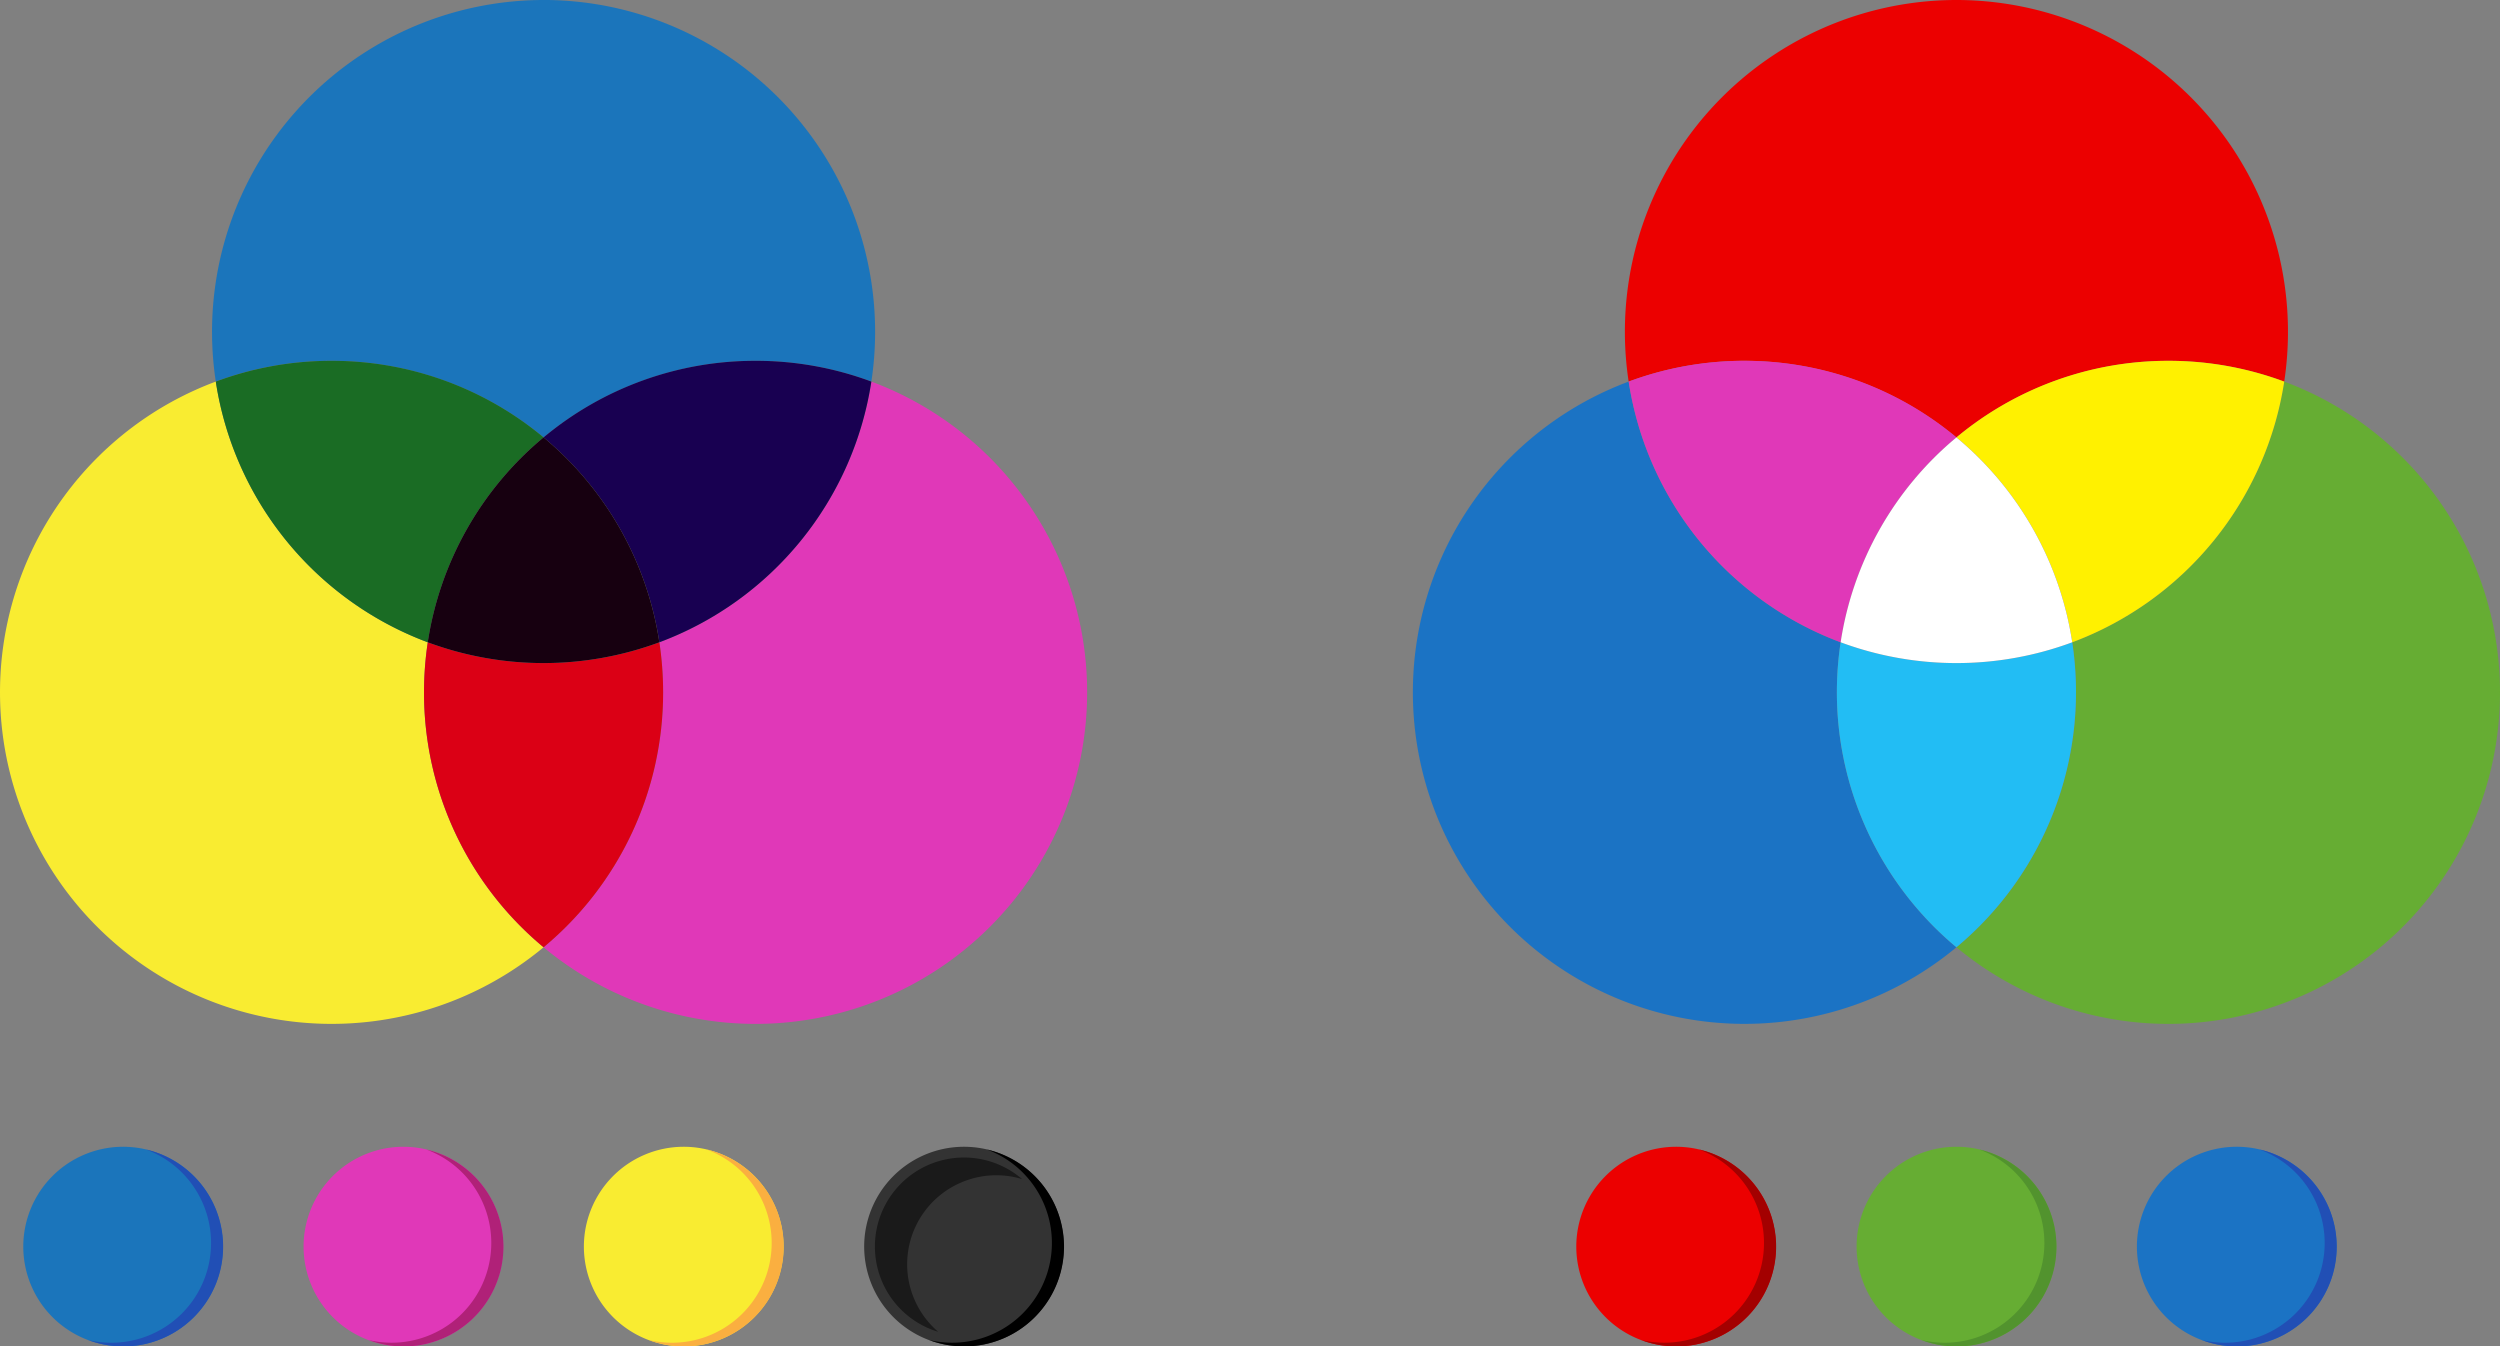 <svg id="Componente_1_1" data-name="Componente 1 – 1" xmlns="http://www.w3.org/2000/svg" xmlns:xlink="http://www.w3.org/1999/xlink" width="416" height="224.048" viewBox="0 0 416 224.048">
  <rect x="0" y="0" width="416" height="224.048" fill="#808080" stroke="none"/>
  <defs>
    <radialGradient id="radial-gradient" cx="-0.111" cy="0.357" r="0.723" gradientTransform="matrix(0.57, 0.921, 1.345, -0.39, 164.437, -186.119)" gradientUnits="objectBoundingBox">
      <stop offset="0" stop-color="#ec0000"/>
      <stop offset="0.989" stop-color="#a30000"/>
    </radialGradient>
    <linearGradient id="linear-gradient" x1="31.025" y1="-126.143" x2="31.802" y2="-125.598" gradientUnits="objectBoundingBox">
      <stop offset="0" stop-color="#fff"/>
      <stop offset="0.75" stop-color="#ec0000"/>
    </linearGradient>
    <radialGradient id="radial-gradient-2" cx="-0.111" cy="0.357" r="0.723" gradientTransform="matrix(0.57, 0.921, 1.345, -0.39, 162.137, -183.131)" gradientUnits="objectBoundingBox">
      <stop offset="0" stop-color="#66ad33"/>
      <stop offset="0.989" stop-color="#52932e"/>
    </radialGradient>
    <linearGradient id="linear-gradient-2" x1="29.864" y1="-124.663" x2="30.641" y2="-124.118" gradientUnits="objectBoundingBox">
      <stop offset="0" stop-color="#fff"/>
      <stop offset="0.75" stop-color="#66ad33"/>
    </linearGradient>
    <radialGradient id="radial-gradient-3" cx="-0.111" cy="0.357" r="0.723" gradientTransform="matrix(0.57, 0.921, 1.345, -0.39, 159.822, -180.14)" gradientUnits="objectBoundingBox">
      <stop offset="0" stop-color="#1b73c4"/>
      <stop offset="0.989" stop-color="#214fb5"/>
    </radialGradient>
    <linearGradient id="linear-gradient-3" x1="28.705" y1="-123.184" x2="29.483" y2="-122.638" gradientUnits="objectBoundingBox">
      <stop offset="0" stop-color="#fff"/>
      <stop offset="0.75" stop-color="#1b73c4"/>
    </linearGradient>
    <radialGradient id="radial-gradient-4" cx="-0.111" cy="0.357" r="0.723" gradientTransform="matrix(0.57, 0.921, 1.345, -0.39, 177.218, -202.68)" gradientUnits="objectBoundingBox">
      <stop offset="0" stop-color="#1b75bb"/>
      <stop offset="0.984" stop-color="#214fb5"/>
    </radialGradient>
    <linearGradient id="linear-gradient-4" x1="37.456" y1="-134.343" x2="38.233" y2="-133.798" gradientUnits="objectBoundingBox">
      <stop offset="0" stop-color="#fff"/>
      <stop offset="0.75" stop-color="#1b75bb"/>
    </linearGradient>
    <radialGradient id="radial-gradient-5" cx="-0.111" cy="0.357" r="0.723" gradientTransform="matrix(0.57, 0.921, 1.345, -0.39, 174.91, -199.691)" gradientUnits="objectBoundingBox">
      <stop offset="0" stop-color="#e038b8"/>
      <stop offset="0.989" stop-color="#b02178"/>
    </radialGradient>
    <linearGradient id="linear-gradient-5" x1="36.297" y1="-132.863" x2="37.074" y2="-132.318" gradientUnits="objectBoundingBox">
      <stop offset="0" stop-color="#fff"/>
      <stop offset="0.75" stop-color="#e038b8"/>
    </linearGradient>
    <radialGradient id="radial-gradient-6" cx="-0.111" cy="0.357" r="0.723" gradientTransform="matrix(0.57, 0.921, 1.345, -0.39, 172.613, -196.704)" gradientUnits="objectBoundingBox">
      <stop offset="0" stop-color="#f9ec31"/>
      <stop offset="1" stop-color="#faaf40"/>
    </radialGradient>
    <linearGradient id="linear-gradient-6" x1="35.135" y1="-131.383" x2="35.912" y2="-130.838" gradientUnits="objectBoundingBox">
      <stop offset="0" stop-color="#fff"/>
      <stop offset="0.75" stop-color="#f9ec31"/>
    </linearGradient>
    <radialGradient id="radial-gradient-7" cx="-0.111" cy="0.357" r="0.723" gradientTransform="matrix(0.57, 0.921, 1.345, -0.39, 170.296, -193.712)" gradientUnits="objectBoundingBox">
      <stop offset="0" stop-color="#333"/>
      <stop offset="1"/>
    </radialGradient>
    <linearGradient id="linear-gradient-7" x1="33.977" y1="-129.903" x2="34.754" y2="-129.358" gradientUnits="objectBoundingBox">
      <stop offset="0" stop-color="#fff"/>
      <stop offset="0.75" stop-color="#1a1a1a"/>
    </linearGradient>
  </defs>
  <g id="Grupo_58597" data-name="Grupo 58597" transform="translate(235.102)">
    <path id="Trazado_131875" data-name="Trazado 131875" d="M314.481,388.705a55.214,55.214,0,0,1,54.545,63.5,55.258,55.258,0,0,0-54.545,9.29,55.251,55.251,0,0,0-54.541-9.29,55.206,55.206,0,0,1,54.541-63.5Z" transform="translate(-224.034 -388.705)" fill="#ec0000"/>
    <path id="Trazado_131876" data-name="Trazado 131876" d="M264.725,443.588A55.222,55.222,0,0,0,300,486.97a55.254,55.254,0,0,0,19.265,50.749,55.175,55.175,0,1,1-54.541-94.13Z" transform="translate(-228.82 -380.092)" fill="#1b73c4"/>
    <path id="Trazado_131877" data-name="Trazado 131877" d="M279.124,440.6A54.924,54.924,0,0,1,314.4,453.347a55.09,55.09,0,0,0-19.265,34.091,55.222,55.222,0,0,1-35.276-43.382,55.081,55.081,0,0,1,19.269-3.458Z" transform="translate(-223.95 -380.561)" fill="#e038b8"/>
    <path id="Trazado_131878" data-name="Trazado 131878" d="M361.543,443.588A55.176,55.176,0,1,1,307,537.718a55.263,55.263,0,0,0,19.27-50.749,55.227,55.227,0,0,0,35.275-43.382Z" transform="translate(-216.551 -380.092)" fill="#66ad33"/>
    <path id="Trazado_131879" data-name="Trazado 131879" d="M342.274,440.6a55.076,55.076,0,0,1,19.269,3.458,55.227,55.227,0,0,1-35.275,43.382A55.085,55.085,0,0,0,307,453.347,54.943,54.943,0,0,1,342.274,440.6Z" transform="translate(-216.551 -380.561)" fill="#fff100"/>
    <path id="Trazado_131880" data-name="Trazado 131880" d="M290.431,481.085a55.406,55.406,0,0,0,38.535,0,55.262,55.262,0,0,1-19.27,50.749,55.254,55.254,0,0,1-19.265-50.749Z" transform="translate(-219.249 -374.207)" fill="#22bdf4"/>
    <path id="Trazado_131881" data-name="Trazado 131881" d="M309.611,451.618a55.085,55.085,0,0,1,19.27,34.091,55.406,55.406,0,0,1-38.535,0,55.09,55.09,0,0,1,19.265-34.091Z" transform="translate(-219.164 -378.832)" fill="#fff"/>
  </g>
  <g id="Grupo_58599" data-name="Grupo 58599" transform="translate(262.291 190.816)">
    <path id="Trazado_131882" data-name="Trazado 131882" d="M275.425,585.547a16.611,16.611,0,1,0-21.782-8.808A16.615,16.615,0,0,0,275.425,585.547Z" transform="translate(-252.321 -553.638)" fill="#ec0000"/>
    <path id="Trazado_131883" data-name="Trazado 131883" d="M261.658,585.737a16.595,16.595,0,0,0,9.622-31.7,16.6,16.6,0,1,1-9.622,31.7Z" transform="translate(-250.856 -553.576)" fill="url(#radial-gradient)"/>
    <g id="Grupo_58598" data-name="Grupo 58598" transform="translate(1.787 1.789)">
      <path id="Trazado_131884" data-name="Trazado 131884" d="M268.279,559.323A14.8,14.8,0,0,0,264.4,584.2a14.82,14.82,0,1,1,13.951-25.417A14.769,14.769,0,0,0,268.279,559.323Z" transform="translate(-253.866 -555.185)" fill="url(#linear-gradient)"/>
    </g>
  </g>
  <g id="Grupo_58601" data-name="Grupo 58601" transform="translate(308.933 190.816)">
    <path id="Trazado_131885" data-name="Trazado 131885" d="M315.741,585.547a16.611,16.611,0,1,0-21.783-8.808A16.615,16.615,0,0,0,315.741,585.547Z" transform="translate(-292.636 -553.638)" fill="#66ad33"/>
    <path id="Trazado_131886" data-name="Trazado 131886" d="M301.974,585.737a16.594,16.594,0,0,0,9.621-31.7,16.6,16.6,0,1,1-9.621,31.7Z" transform="translate(-291.171 -553.576)" fill="url(#radial-gradient-2)"/>
    <g id="Grupo_58600" data-name="Grupo 58600" transform="translate(1.788 1.789)">
      <path id="Trazado_131887" data-name="Trazado 131887" d="M308.6,559.323a14.8,14.8,0,0,0-3.875,24.876,14.82,14.82,0,1,1,13.952-25.417A14.769,14.769,0,0,0,308.6,559.323Z" transform="translate(-294.181 -555.185)" fill="url(#linear-gradient-2)"/>
    </g>
  </g>
  <g id="Grupo_58603" data-name="Grupo 58603" transform="translate(355.576 190.816)">
    <path id="Trazado_131888" data-name="Trazado 131888" d="M356.056,585.547a16.611,16.611,0,1,0-21.78-8.808A16.613,16.613,0,0,0,356.056,585.547Z" transform="translate(-332.953 -553.638)" fill="#1b73c4"/>
    <path id="Trazado_131889" data-name="Trazado 131889" d="M342.289,585.737a16.594,16.594,0,0,0,9.621-31.7,16.6,16.6,0,1,1-9.621,31.7Z" transform="translate(-331.487 -553.576)" fill="url(#radial-gradient-3)"/>
    <g id="Grupo_58602" data-name="Grupo 58602" transform="translate(1.787 1.789)">
      <path id="Trazado_131890" data-name="Trazado 131890" d="M348.91,559.323a14.8,14.8,0,0,0-3.875,24.876,14.82,14.82,0,1,1,13.95-25.417A14.765,14.765,0,0,0,348.91,559.323Z" transform="translate(-334.497 -555.185)" fill="url(#linear-gradient-3)"/>
    </g>
  </g>
  <g id="Grupo_58604" data-name="Grupo 58604">
    <path id="Trazado_131891" data-name="Trazado 131891" d="M111.273,388.705A55.214,55.214,0,0,0,56.73,452.2a55.256,55.256,0,0,1,54.544,9.29,55.256,55.256,0,0,1,54.544-9.29,55.22,55.22,0,0,0-54.544-63.5Z" transform="translate(-20.823 -388.705)" fill="#1b75bb"/>
    <path id="Trazado_131892" data-name="Trazado 131892" d="M158.334,443.588a55.227,55.227,0,0,1-35.275,43.382,55.684,55.684,0,0,1,.625,8.328,55.06,55.06,0,0,1-19.893,42.421,55.176,55.176,0,1,0,54.544-94.13Z" transform="translate(-13.34 -380.092)" fill="#e038b8"/>
    <path id="Trazado_131893" data-name="Trazado 131893" d="M139.065,440.6a54.933,54.933,0,0,0-35.275,12.748,55.089,55.089,0,0,1,19.269,34.091,55.227,55.227,0,0,0,35.275-43.382,55.086,55.086,0,0,0-19.269-3.458Z" transform="translate(-13.34 -380.561)" fill="#180051"/>
    <path id="Trazado_131894" data-name="Trazado 131894" d="M61.516,443.588a55.176,55.176,0,1,0,54.544,94.13A55.06,55.06,0,0,1,96.166,495.3a55.682,55.682,0,0,1,.625-8.328,55.227,55.227,0,0,1-35.275-43.382Z" transform="translate(-25.609 -380.092)" fill="#f9ec31"/>
    <path id="Trazado_131895" data-name="Trazado 131895" d="M75.914,440.6a55.081,55.081,0,0,0-19.269,3.458A55.227,55.227,0,0,0,91.92,487.439a55.089,55.089,0,0,1,19.269-34.091A54.933,54.933,0,0,0,75.914,440.6Z" transform="translate(-20.738 -380.561)" fill="#1a6c24"/>
    <path id="Trazado_131896" data-name="Trazado 131896" d="M125.757,481.085a55.413,55.413,0,0,1-38.537,0,55.681,55.681,0,0,0-.625,8.328,55.06,55.06,0,0,0,19.893,42.421,55.06,55.06,0,0,0,19.893-42.421,55.683,55.683,0,0,0-.625-8.328Z" transform="translate(-16.038 -374.207)" fill="#db0015"/>
    <path id="Trazado_131897" data-name="Trazado 131897" d="M106.4,451.618a55.089,55.089,0,0,0-19.269,34.091,55.413,55.413,0,0,0,38.537,0A55.089,55.089,0,0,0,106.4,451.618Z" transform="translate(-15.953 -378.832)" fill="#170010"/>
  </g>
  <g id="Grupo_58613" data-name="Grupo 58613" transform="translate(3.87 190.816)">
    <g id="Grupo_58606" data-name="Grupo 58606">
      <path id="Trazado_131898" data-name="Trazado 131898" d="M52.058,585.547a16.611,16.611,0,1,0-21.782-8.808A16.615,16.615,0,0,0,52.058,585.547Z" transform="translate(-28.954 -553.638)" fill="#1b75bb"/>
      <path id="Trazado_131899" data-name="Trazado 131899" d="M38.291,585.737a16.594,16.594,0,0,0,9.621-31.7,16.6,16.6,0,1,1-9.621,31.7Z" transform="translate(-27.489 -553.576)" fill="url(#radial-gradient-4)"/>
      <g id="Grupo_58605" data-name="Grupo 58605" transform="translate(1.787 1.789)">
        <path id="Trazado_131900" data-name="Trazado 131900" d="M44.912,559.323A14.8,14.8,0,0,0,41.038,584.2a14.82,14.82,0,1,1,13.951-25.417A14.768,14.768,0,0,0,44.912,559.323Z" transform="translate(-30.498 -555.185)" fill="url(#linear-gradient-4)"/>
      </g>
    </g>
    <g id="Grupo_58608" data-name="Grupo 58608" transform="translate(46.642)">
      <path id="Trazado_131901" data-name="Trazado 131901" d="M92.374,585.547a16.611,16.611,0,1,0-21.783-8.808A16.613,16.613,0,0,0,92.374,585.547Z" transform="translate(-69.269 -553.638)" fill="#e038b8"/>
      <path id="Trazado_131902" data-name="Trazado 131902" d="M78.606,585.737a16.595,16.595,0,0,0,9.622-31.7,16.6,16.6,0,1,1-9.622,31.7Z" transform="translate(-67.804 -553.576)" fill="url(#radial-gradient-5)"/>
      <g id="Grupo_58607" data-name="Grupo 58607" transform="translate(1.787 1.789)">
        <path id="Trazado_131903" data-name="Trazado 131903" d="M85.228,559.323A14.8,14.8,0,0,0,81.354,584.2,14.82,14.82,0,1,1,95.3,558.783,14.765,14.765,0,0,0,85.228,559.323Z" transform="translate(-70.814 -555.185)" fill="url(#linear-gradient-5)"/>
      </g>
    </g>
    <g id="Grupo_58610" data-name="Grupo 58610" transform="translate(93.285)">
      <path id="Trazado_131904" data-name="Trazado 131904" d="M132.688,585.547a16.611,16.611,0,1,0-21.782-8.808A16.614,16.614,0,0,0,132.688,585.547Z" transform="translate(-109.585 -553.638)" fill="#f9ec31"/>
      <path id="Trazado_131905" data-name="Trazado 131905" d="M118.923,585.737a16.594,16.594,0,0,0,9.621-31.7,16.6,16.6,0,1,1-9.621,31.7Z" transform="translate(-108.12 -553.576)" fill="url(#radial-gradient-6)"/>
      <g id="Grupo_58609" data-name="Grupo 58609" transform="translate(1.787 1.789)">
        <path id="Trazado_131906" data-name="Trazado 131906" d="M125.544,559.323a14.8,14.8,0,0,0-3.876,24.876,14.82,14.82,0,1,1,13.951-25.417A14.765,14.765,0,0,0,125.544,559.323Z" transform="translate(-111.13 -555.185)" fill="url(#linear-gradient-6)"/>
      </g>
    </g>
    <g id="Grupo_58612" data-name="Grupo 58612" transform="translate(139.927)">
      <path id="Trazado_131907" data-name="Trazado 131907" d="M173,585.547a16.611,16.611,0,1,0-21.78-8.808A16.613,16.613,0,0,0,173,585.547Z" transform="translate(-149.9 -553.638)" fill="#333"/>
      <path id="Trazado_131908" data-name="Trazado 131908" d="M159.237,585.737a16.595,16.595,0,0,0,9.622-31.7,16.6,16.6,0,1,1-9.622,31.7Z" transform="translate(-148.435 -553.576)" fill="url(#radial-gradient-7)"/>
      <g id="Grupo_58611" data-name="Grupo 58611" transform="translate(1.787 1.789)">
        <path id="Trazado_131909" data-name="Trazado 131909" d="M165.858,559.323a14.8,14.8,0,0,0-3.872,24.876,14.819,14.819,0,1,1,13.948-25.417A14.766,14.766,0,0,0,165.858,559.323Z" transform="translate(-151.445 -555.185)" fill="url(#linear-gradient-7)"/>
      </g>
    </g>
  </g>
</svg>
